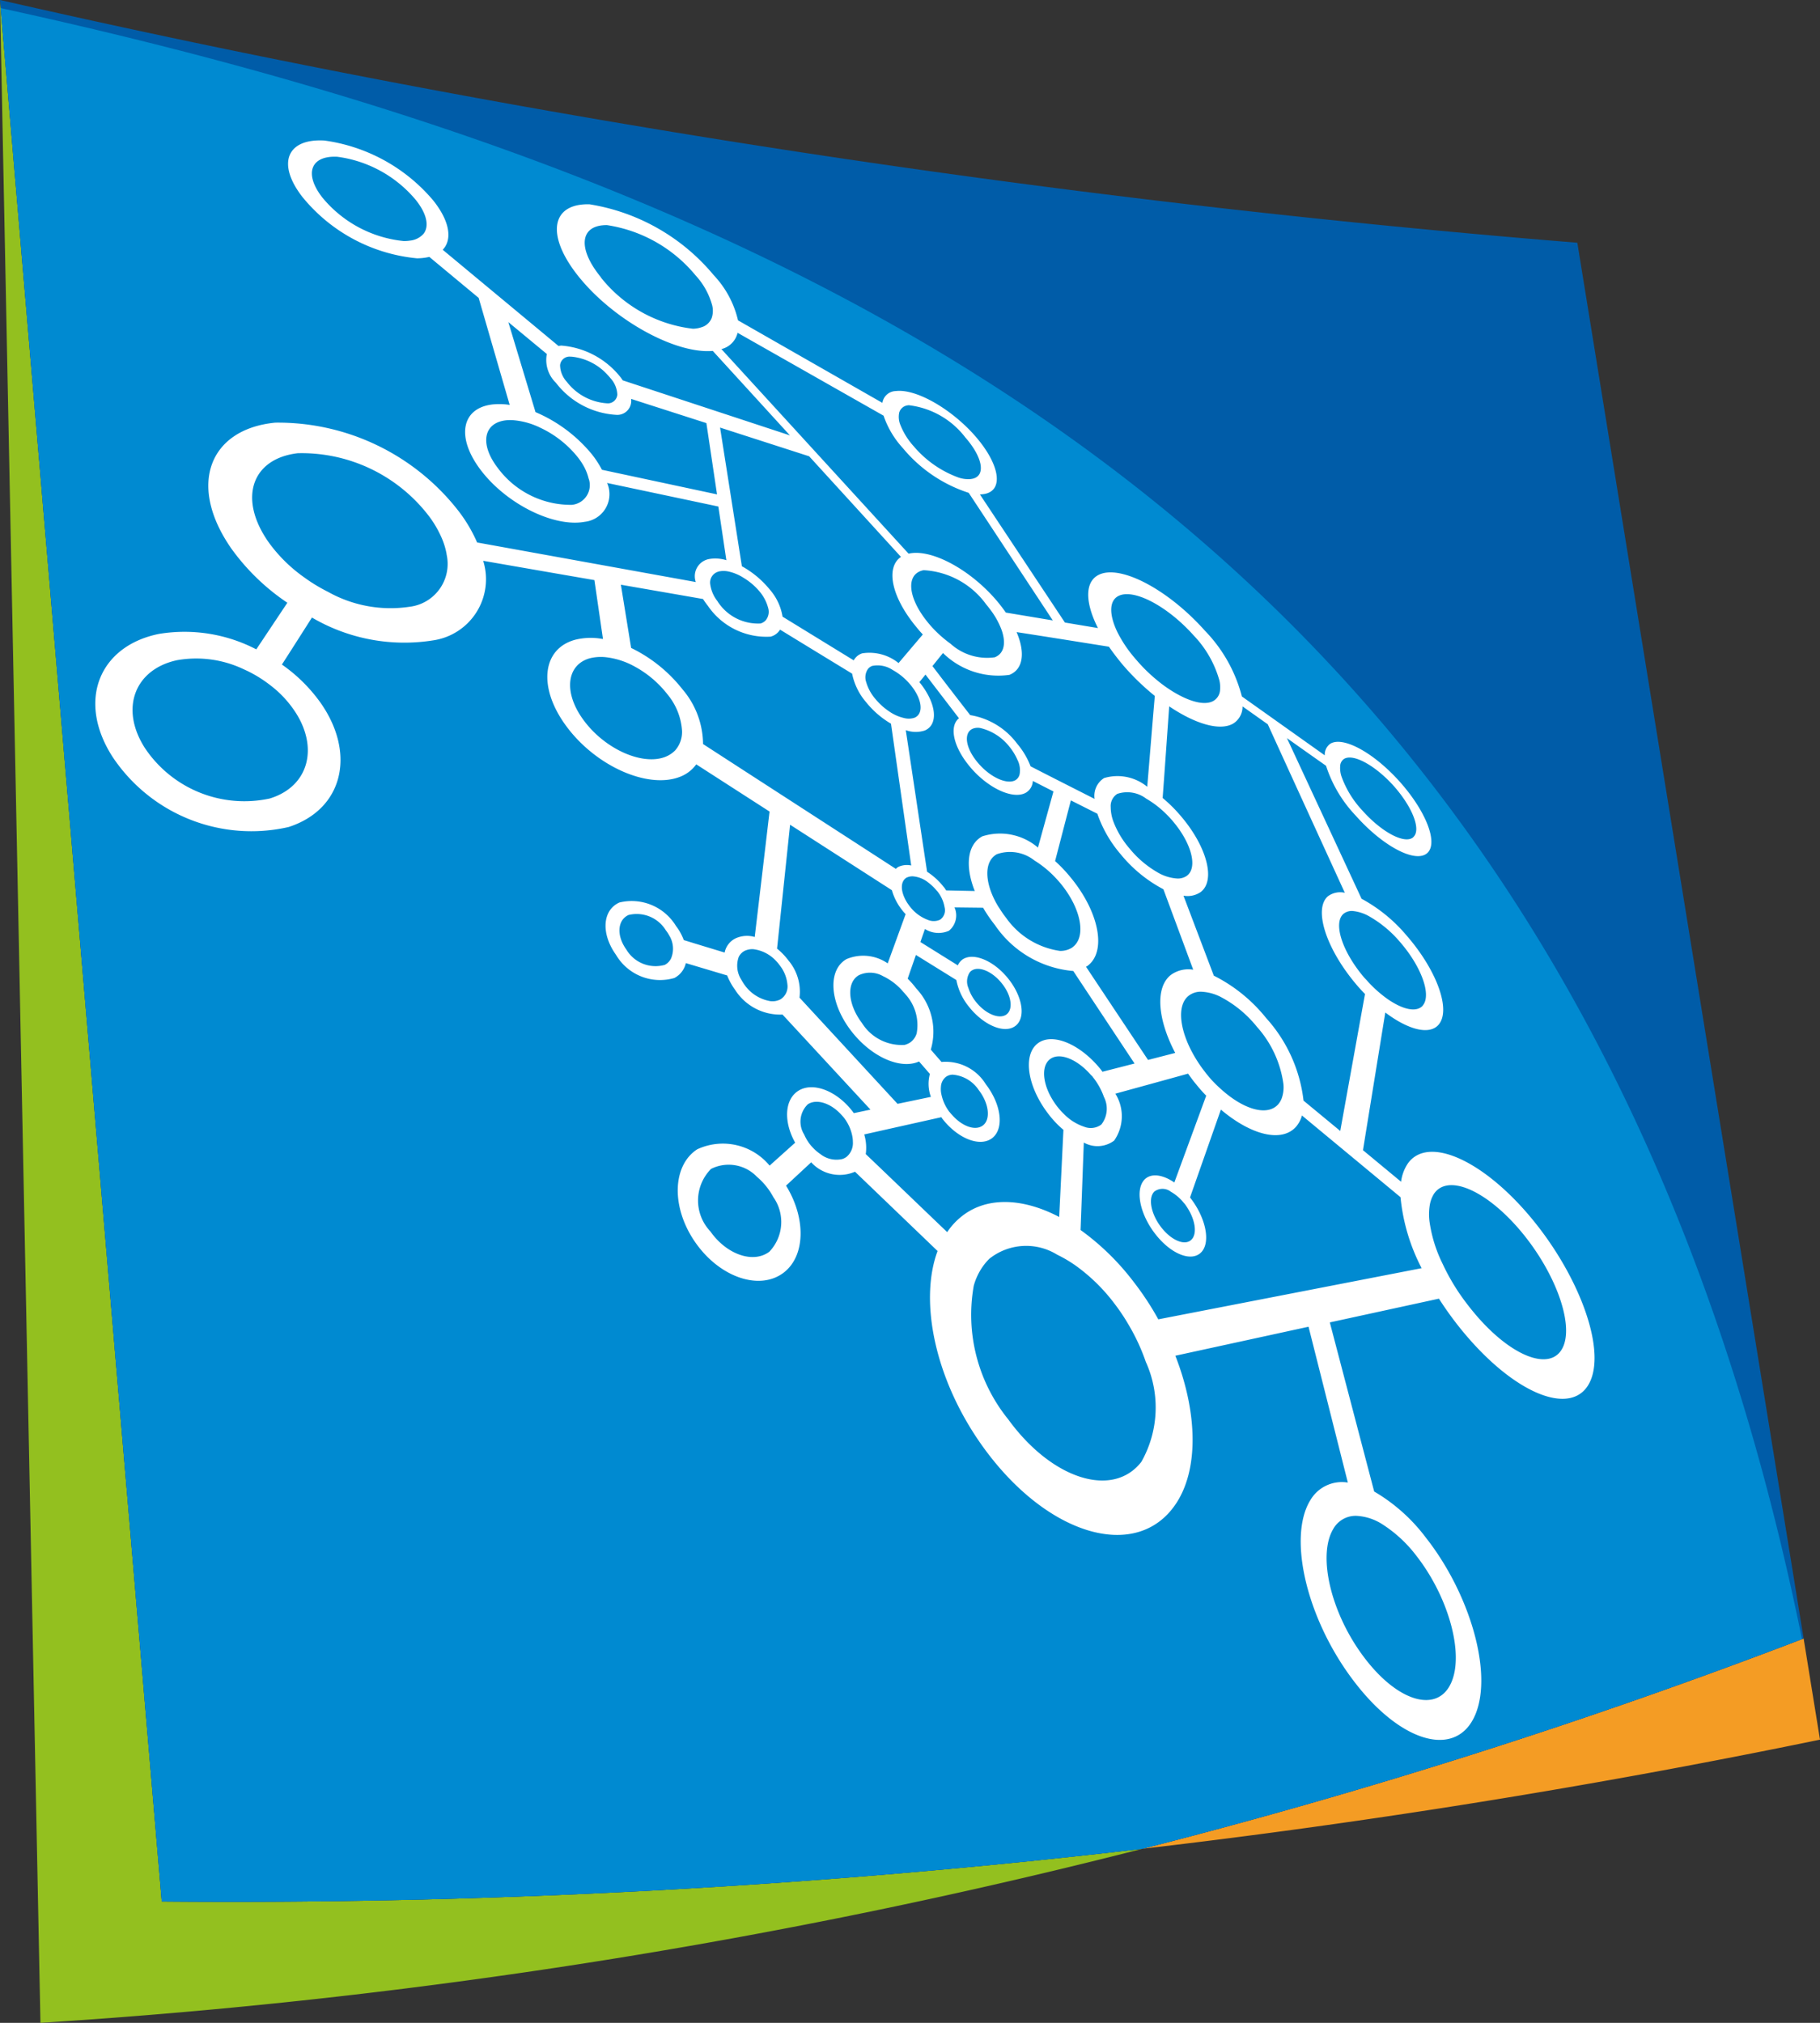 <svg xmlns="http://www.w3.org/2000/svg" width="72" height="80" viewBox="0 0 72 80"><rect x="0" y="0" width="72" height="80" fill="#333333" stroke="none"/><defs><style>.a{fill:#f49c24;}.b{fill:#93c01f;}.c{fill:#005ca8;}.d{fill:#008ad1;}.e{fill:#fff;}</style></defs><g transform="translate(-298.23 -21.125)"><path class="a" d="M341.985,49.425l-.648-4a236.773,236.773,0,0,1-26.16,8.317Q328.681,52.17,341.985,49.425Z" transform="translate(28.245 40.5)"/><path class="b" d="M304.63,96.325l-6.4-75.2,1.6,80a236.384,236.384,0,0,0,43.592-6.883A310.483,310.483,0,0,1,304.63,96.325Z" transform="translate(0 0)"/><path class="c" d="M343.422,94.242a236.768,236.768,0,0,0,26.16-8.317l-8.952-55.2a439.53,439.53,0,0,1-62.4-9.6l6.4,75.2A310.483,310.483,0,0,0,343.422,94.242Z" transform="translate(0 0)"/><g transform="translate(298.257 21.445)"><path class="d" d="M298.24,21.245l6.373,74.88a310.486,310.486,0,0,0,38.792-2.083A236.685,236.685,0,0,0,369.5,85.749C361.037,44.112,333.368,28.89,298.24,21.245Z" transform="translate(-298.24 -21.245)"/></g><path class="e" d="M348.487,47.078a.532.532,0,0,0-.208.451h0L345,45.2h0a5.825,5.825,0,0,0-1.467-2.605h0c-1.379-1.547-3.187-2.549-4.091-2.248h0c-.659.224-.68,1.072-.136,2.149h0L338,42.278h0l-3.363-5.067h0a1.3,1.3,0,0,0,.211-.024h0c.749-.168.552-1.2-.405-2.293h0c-.949-1.077-2.339-1.869-3.131-1.771h0a.547.547,0,0,0-.533.467h0l-5.712-3.264h0a3.883,3.883,0,0,0-.963-1.789h0a8.043,8.043,0,0,0-4.909-2.8h0c-1.536-.043-1.752,1.251-.389,2.912h0c1.389,1.693,3.781,3,5.24,2.888h0l.024,0h0l3.051,3.339h0L320.508,32.7h0c-.027-.04-.056-.083-.088-.123h0a3.312,3.312,0,0,0-2.347-1.253h0c-.037.005-.072.008-.107.016h0l-4.581-3.805h0c.389-.405.28-1.131-.379-1.955h0a6.852,6.852,0,0,0-4.3-2.365h0c-1.475-.088-1.9.9-.88,2.221h0a6.653,6.653,0,0,0,4.541,2.437h0a2.233,2.233,0,0,0,.488-.056h0l1.952,1.621h0l1.227,4.232h0a2.676,2.676,0,0,0-.648-.021h0c-1.253.125-1.5,1.288-.485,2.613h0c1.024,1.339,2.891,2.256,4.1,2.032h0a1.1,1.1,0,0,0,.888-1.536h0l4.4.931h0l.317,2.123h0a1.467,1.467,0,0,0-.7-.043h0a.691.691,0,0,0-.509.907h0l-8.651-1.565h0a5.9,5.9,0,0,0-.72-1.224h0a9.051,9.051,0,0,0-7.264-3.515h0c-2.613.253-3.491,2.469-1.736,4.984h0a8.677,8.677,0,0,0,2.213,2.139h0l-1.229,1.843h0a6.165,6.165,0,0,0-3.848-.611h0c-2.368.475-3.267,2.651-1.832,4.872h0a6.6,6.6,0,0,0,6.96,2.765h0c2.157-.7,2.667-2.9,1.272-4.9h0a6.285,6.285,0,0,0-1.539-1.525h0c.392-.605.8-1.251,1.189-1.859h0a7.224,7.224,0,0,0,4.811.9h0a2.443,2.443,0,0,0,1.963-3.144h0c1.413.245,2.957.515,4.4.763h0l.339,2.331h0a2.578,2.578,0,0,0-1.083.024h0c-1.32.344-1.512,1.883-.36,3.432h0c1.171,1.579,3.211,2.475,4.469,2h0a1.414,1.414,0,0,0,.664-.5h0l2.9,1.867h0c-.115.965-.413,3.507-.587,4.96h0a1.091,1.091,0,0,0-.771.061h0a.8.8,0,0,0-.419.555h0c-.5-.152-1.085-.328-1.616-.493h0a2.155,2.155,0,0,0-.312-.563h0a2.051,2.051,0,0,0-2.237-.923h0c-.669.3-.736,1.227-.133,2.069h0a2.022,2.022,0,0,0,2.307.917h0a.881.881,0,0,0,.456-.589h0l1.635.488h0a2.558,2.558,0,0,0,.317.573h0a2.112,2.112,0,0,0,1.872.973h0l3.48,3.76h0l-.659.139h0l-.024-.035h0c-.629-.845-1.6-1.224-2.184-.84h0c-.536.352-.571,1.224-.112,2.043h0l-1.011.907h0a2.4,2.4,0,0,0-2.867-.643h0c-.981.64-1.037,2.291-.075,3.675h0c.976,1.405,2.573,1.931,3.517,1.187h0c.856-.677.853-2.171.075-3.427h0c.341-.315.693-.643.995-.923h0a1.522,1.522,0,0,0,1.733.373h0l3.267,3.136h0c-.733,1.965-.12,5.083,1.8,7.749h0c2.52,3.493,6,4.512,7.563,2.341h0c1-1.384.92-3.712.043-5.949h0l5.269-1.147h0l1.555,6.163h0a1.445,1.445,0,0,0-1.485.7h0c-.891,1.448-.168,4.656,1.7,7.123h0c1.9,2.517,4.109,3.1,4.835,1.339h0c.685-1.661-.224-4.773-1.963-6.984h0a6.942,6.942,0,0,0-2.045-1.824h0l-1.755-6.688h0l4.317-.939h0a13.362,13.362,0,0,0,.928,1.277h0c2.117,2.573,4.427,3.44,5.067,1.968h0c.6-1.387-.533-4.315-2.445-6.557h0c-1.877-2.2-3.984-3.123-4.773-2.045h0a1.673,1.673,0,0,0-.275.733h0l-1.507-1.248h0l.883-5.445h0c.912.688,1.757.907,2.117.472h0c.491-.6-.1-2.173-1.28-3.523h0a6.141,6.141,0,0,0-1.776-1.448h0l-2.952-6.352h0c.541.384,1.069.757,1.547,1.093h0A5.153,5.153,0,0,0,349.5,49.91h0c1.1,1.237,2.384,1.9,2.84,1.48h0c.437-.411-.072-1.68-1.112-2.837h0C350.2,47.411,348.983,46.753,348.487,47.078ZM311.841,27.19a4.784,4.784,0,0,1-3.227-1.733h0c-.728-.944-.443-1.653.6-1.6h0a4.874,4.874,0,0,1,3.1,1.7h0c.448.557.541,1.048.315,1.344h0a.829.829,0,0,1-.541.272h0A1.459,1.459,0,0,1,311.841,27.19ZM307.5,45.737c1,1.451.605,3.024-.96,3.5h0a4.732,4.732,0,0,1-4.923-1.976h0c-1.021-1.565-.427-3.128,1.251-3.493h0a4.363,4.363,0,0,1,2.627.349h0a5.033,5.033,0,0,1,1.027.608h0A4.289,4.289,0,0,1,307.5,45.737Zm6.037-6.16a1.707,1.707,0,0,1-1.467,2.077h0a5.051,5.051,0,0,1-3.216-.587h0a6.675,6.675,0,0,1-.949-.576h0a5.981,5.981,0,0,1-1.4-1.379h0c-1.232-1.744-.672-3.317,1.144-3.531h0a6.338,6.338,0,0,1,5.195,2.493h0a4.173,4.173,0,0,1,.461.771h0A2.893,2.893,0,0,1,313.54,39.577Zm8.629,16.24a1.343,1.343,0,0,1-1.515-.605h0c-.4-.555-.355-1.165.083-1.368h0a1.353,1.353,0,0,1,1.48.608h0a1.235,1.235,0,0,1,.131.2h0a.991.991,0,0,1,.072.912h0A.569.569,0,0,1,322.169,55.817ZM353.284,84.2c-.533,1.216-2.093.789-3.432-.976h0c-1.323-1.736-1.864-4.024-1.245-5.085h0a1.016,1.016,0,0,1,.92-.533h0a2.1,2.1,0,0,1,1.051.347h0a5.228,5.228,0,0,1,1.325,1.232h0C353.161,80.793,353.8,83.035,353.284,84.2ZM340.06,42.625c-.331-.709-.312-1.269.123-1.427h0c.635-.229,1.925.483,2.912,1.592h0a4.206,4.206,0,0,1,1.019,1.789h0a1.222,1.222,0,0,1,.021.387h0a.532.532,0,0,1-.275.419h0c-.365.192-1.005,0-1.693-.443h0a5.364,5.364,0,0,1-.557-.413h0a6.34,6.34,0,0,1-.765-.752h0c-.128-.144-.24-.283-.344-.424h0A4.994,4.994,0,0,1,340.06,42.625Zm-.32.608c.173.248.371.509.592.768h0a9.743,9.743,0,0,0,1.224,1.179h0c-.1,1.149-.211,2.544-.3,3.592h0a1.853,1.853,0,0,0-1.707-.344h0a.829.829,0,0,0-.376.824h0c-.829-.421-1.779-.9-2.531-1.288h0a3.112,3.112,0,0,0-.536-.9h0a2.889,2.889,0,0,0-1.853-1.125h0c-.544-.7-1.16-1.5-1.493-1.939h0c.139-.176.28-.349.416-.517h0a3.129,3.129,0,0,0,2.627.864h0c.557-.221.627-.893.285-1.691h0C337.2,42.827,338.583,43.049,339.74,43.233Zm4.069,17.141c-.067-.075-.133-.155-.2-.235h0c-.048-.061-.093-.123-.141-.184h0a5.341,5.341,0,0,1-.5-.808h0c-.451-.909-.509-1.749-.085-2.1h0a.773.773,0,0,1,.525-.168h0a1.866,1.866,0,0,1,.819.24h0a4.531,4.531,0,0,1,1.368,1.147h0a4.25,4.25,0,0,1,1.048,2.259h0a1.309,1.309,0,0,1-.069.576h0a.812.812,0,0,1-.149.243h0c-.4.427-1.219.227-2.032-.427h0A5.679,5.679,0,0,1,343.809,60.374Zm-1.619-4.16c-.629.5-.528,1.749.173,3.085h0l-1.075.277h0c-.552-.829-1.573-2.36-2.453-3.685h0l.048-.027h0c.781-.565.472-2.133-.653-3.5h0a5.78,5.78,0,0,0-.619-.653h0c.248-.955.523-2.011.624-2.4h0l1.048.528h0a4.917,4.917,0,0,0,.92,1.6h0a5.471,5.471,0,0,0,1.693,1.387h0l1.179,3.181h0A1.18,1.18,0,0,0,342.191,56.214Zm-9.251-3.325a1.37,1.37,0,0,1,.3.651h0a.454.454,0,0,1-.176.488h0a.594.594,0,0,1-.48.011h0a1.606,1.606,0,0,1-.723-.539h0a.309.309,0,0,1-.035-.048h0a1.454,1.454,0,0,1-.16-.264h0c-.176-.365-.155-.7.083-.829h0l.059-.021h0a.557.557,0,0,1,.168-.024h0a1.116,1.116,0,0,1,.632.256h0a1.923,1.923,0,0,1,.312.3h0Zm-.392-.755c-.205-1.349-.6-4-.843-5.6h0a1.156,1.156,0,0,0,.752.013h0c.56-.24.456-1.093-.213-1.912h0c.077-.1.16-.195.24-.3h0l1.325,1.728h0c-.387.309-.235,1.1.4,1.877h0c.7.864,1.712,1.347,2.229,1.077h0a.562.562,0,0,0,.293-.475h0l.816.416h0l-.613,2.219h0a2.31,2.31,0,0,0-2.2-.445h0c-.6.323-.691,1.179-.3,2.163h0c-.408-.008-.805-.016-1.131-.024h0c-.035-.048-.061-.1-.1-.139h0A2.683,2.683,0,0,0,332.548,52.134Zm-2.061-6.853a1.772,1.772,0,0,1-.347-.645h0a.578.578,0,0,1,.064-.515h0a.371.371,0,0,1,.173-.128h0a1.073,1.073,0,0,1,.808.16h0a2.465,2.465,0,0,1,.717.6h0c.045.053.083.109.12.16h0c.341.5.368.989.024,1.131h0a.727.727,0,0,1-.416.008h0a1.677,1.677,0,0,1-.581-.259h0A2.526,2.526,0,0,1,330.487,45.281Zm5.632,2.419a.9.9,0,0,1,.088.584h0a.358.358,0,0,1-.181.237h0c-.352.173-1.024-.152-1.493-.728h0c-.395-.477-.509-.965-.325-1.205h0a.363.363,0,0,1,.136-.107h0a.532.532,0,0,1,.309-.032h0a2.075,2.075,0,0,1,1.16.749h0A2.292,2.292,0,0,1,336.119,47.7Zm-.72,5.864a3.426,3.426,0,0,1-.325-.648h0c-.245-.672-.179-1.248.235-1.477h0a1.559,1.559,0,0,1,1.485.248h0a4.14,4.14,0,0,1,.685.533h0a5.014,5.014,0,0,1,.36.389h0c.8.979,1.016,2.088.475,2.5h0l-.021.019h0a.865.865,0,0,1-.488.136h0a3.152,3.152,0,0,1-2.125-1.3h0A4.146,4.146,0,0,1,335.4,53.563Zm6.869-3.432c.747.877,1,1.851.547,2.168h0a.618.618,0,0,1-.384.1h0a1.744,1.744,0,0,1-.789-.256h0a3.993,3.993,0,0,1-1.083-.928h0a3.581,3.581,0,0,1-.632-1.045h0a1.682,1.682,0,0,1-.115-.592h0a.572.572,0,0,1,.259-.525h0a1.241,1.241,0,0,1,1.147.189h0a3.831,3.831,0,0,1,.616.445h0A4.646,4.646,0,0,1,342.268,50.131ZM332.6,42.3c-.691-.829-.864-1.635-.483-1.96h0a.62.62,0,0,1,.224-.117h0a.612.612,0,0,1,.075-.016h0a3.273,3.273,0,0,1,2.464,1.347h0c.064.077.12.149.179.227h0a3.144,3.144,0,0,1,.429.771h0c.189.523.117.949-.264,1.1h0a2.157,2.157,0,0,1-1.749-.536h0a4.87,4.87,0,0,1-.792-.717h0Zm-.792-8.619a3.3,3.3,0,0,1,2.251,1.275h0c.691.789.824,1.525.275,1.637h0a.788.788,0,0,1-.093.013h0a1.207,1.207,0,0,1-.445-.061h0a4.2,4.2,0,0,1-1.779-1.24h0a2.773,2.773,0,0,1-.52-.827h0a.83.83,0,0,1-.051-.512h0A.4.4,0,0,1,331.8,33.686Zm-12.16-5.053c-.957-1.163-.829-2.083.24-2.067h0a5.63,5.63,0,0,1,3.5,1.987h0a2.841,2.841,0,0,1,.659,1.192h0a.892.892,0,0,1-.021.493h0a.616.616,0,0,1-.4.365h0a1.081,1.081,0,0,1-.309.059h0a.229.229,0,0,1-.043,0h0A5.457,5.457,0,0,1,319.644,28.633Zm5.405,2.192,5.773,3.277h0a3.622,3.622,0,0,0,.763,1.283h0a5.629,5.629,0,0,0,2.605,1.768h0l3.325,5.045h0l-1.856-.309h0c-.109-.155-.229-.315-.36-.469h0c-1.061-1.245-2.6-2.069-3.488-1.861h0l-7.405-8.091h0A.869.869,0,0,0,325.049,30.825Zm-6.557.944a2.219,2.219,0,0,1,1.419.728h0a1.386,1.386,0,0,1,.1.115h0a1.019,1.019,0,0,1,.277.653h0a.373.373,0,0,1-.379.349h0a2.179,2.179,0,0,1-1.616-.848h0a1,1,0,0,1-.269-.664h0a.376.376,0,0,1,.4-.336h0Zm.669,4.835a.783.783,0,0,1-.675,1.024h0a3.594,3.594,0,0,1-2.928-1.461h0c-.725-.944-.563-1.784.328-1.883h0a1.679,1.679,0,0,1,.328,0h0a2.983,2.983,0,0,1,1.021.291h0a4.169,4.169,0,0,1,1.475,1.152h0a2.744,2.744,0,0,1,.243.357h0A1.932,1.932,0,0,1,319.161,36.6Zm.52-.363a3.934,3.934,0,0,0-.389-.6h0a5.83,5.83,0,0,0-2.24-1.68h0l-1.075-3.56h0l1.523,1.261h0a1.253,1.253,0,0,0,.36,1.139h0a3.241,3.241,0,0,0,2.421,1.269h0a.551.551,0,0,0,.552-.632h0l2.979.957h0l.421,2.819h0Zm4.672-1.669,3.525,1.136h0l3.632,3.979h0c-.608.411-.392,1.571.611,2.776h0c.08.1.165.2.253.291h0l-.96,1.131h0a1.834,1.834,0,0,0-1.44-.384h0a.588.588,0,0,0-.333.277h0l-2.816-1.728h0a2.161,2.161,0,0,0-.509-1.077h0a3.783,3.783,0,0,0-1.1-.917h0Zm-.051,5.691a.905.905,0,0,1,.379,0h0a1.825,1.825,0,0,1,.605.253h0a2.5,2.5,0,0,1,.645.557h0a1.657,1.657,0,0,1,.323.627h0a.532.532,0,0,1-.1.5h0a.452.452,0,0,1-.2.12h0a1.9,1.9,0,0,1-1.661-.816h0a.568.568,0,0,1-.043-.067h0a1.375,1.375,0,0,1-.285-.661h0A.447.447,0,0,1,324.3,40.262ZM322.164,47.6c-.907.328-2.355-.32-3.189-1.44h0c-.827-1.1-.7-2.211.229-2.469h0a1.8,1.8,0,0,1,.627-.043h0a3.05,3.05,0,0,1,1.125.357h0a4.137,4.137,0,0,1,1.317,1.109h0a2.509,2.509,0,0,1,.579,1.437h0a1.1,1.1,0,0,1-.277.789h0A1.138,1.138,0,0,1,322.164,47.6Zm1.52-.512a3.37,3.37,0,0,0-.808-2.163h0a5.8,5.8,0,0,0-2.037-1.643h0c-.149-.917-.309-1.9-.405-2.5h0c1.272.221,2.413.419,3.248.565h0c.059.091.123.181.195.272h0a2.8,2.8,0,0,0,2.48,1.216h0a.613.613,0,0,0,.373-.277h0c.88.539,1.971,1.205,2.851,1.741h0a2.464,2.464,0,0,0,.549,1.123h0a3.586,3.586,0,0,0,.989.856h0l.8,5.608h0a.8.8,0,0,0-.5.051h0a.379.379,0,0,0-.107.083h0C329.535,50.867,326.079,48.635,323.684,47.083Zm1.637,9.512a2.265,2.265,0,0,1-.125-.2h0a1.027,1.027,0,0,1-.1-.9h0a.549.549,0,0,1,.227-.235h0a.7.7,0,0,1,.349-.069h0a1.468,1.468,0,0,1,.9.464h0a1.6,1.6,0,0,1,.149.179h0a1.432,1.432,0,0,1,.3.749h0a.6.6,0,0,1-.269.589h0a.68.68,0,0,1-.416.072h0A1.568,1.568,0,0,1,325.321,56.6Zm2.179.512a1.916,1.916,0,0,0-.437-1.469h0a2.6,2.6,0,0,0-.451-.469h0l.515-4.9h0l4.027,2.589h0a2.252,2.252,0,0,0,.416.8h0c.037.053.085.1.128.147h0l-.709,1.947h0a1.7,1.7,0,0,0-1.632-.168h0c-.741.427-.68,1.688.163,2.808h0c.8,1.059,1.976,1.573,2.709,1.24h0l.429.493h0a1.487,1.487,0,0,0,.04.907h0l-1.32.275h0Zm5.939,4.531a1.733,1.733,0,0,1-.323-.693h0a.92.92,0,0,1-.021-.315h0a.531.531,0,0,1,.2-.392h0a.477.477,0,0,1,.261-.085h0a1.368,1.368,0,0,1,1.035.611h0c.4.517.48,1.147.171,1.392h0c-.3.235-.827.045-1.227-.411h0A1.179,1.179,0,0,1,333.439,61.638ZM331.708,57a1.8,1.8,0,0,1,.427,1.525h0a.68.68,0,0,1-.261.363h0a.809.809,0,0,1-.213.093h0a1.852,1.852,0,0,1-1.693-.869h0c-.565-.747-.616-1.595-.125-1.885h0a1.033,1.033,0,0,1,.96.035h0a2.37,2.37,0,0,1,.8.619h0A1.481,1.481,0,0,1,331.708,57Zm-3.395,6.291a1.917,1.917,0,0,1-.435-.424h0a1.848,1.848,0,0,1-.195-.344h0a.956.956,0,0,1,.144-1.192h0c.355-.237.939-.037,1.355.443h0a1.23,1.23,0,0,1,.093.109h0a1.727,1.727,0,0,1,.32.741h0a1.138,1.138,0,0,1,.016.187h0a.709.709,0,0,1-.253.6h0a.538.538,0,0,1-.171.085h0A1.024,1.024,0,0,1,328.313,63.289Zm-2,3.864c-.632.485-1.693.125-2.341-.8h0A1.774,1.774,0,0,1,324,63.886h0a1.546,1.546,0,0,1,1.813.309h0a2.776,2.776,0,0,1,.461.5h0a2.746,2.746,0,0,1,.192.309h0A1.7,1.7,0,0,1,326.313,67.153Zm3.808-3.856a1.828,1.828,0,0,0-.061-.776h0c.923-.208,2.168-.485,3.053-.683h0l.019.037h0c.624.819,1.528,1.168,2.005.779h0c.467-.384.341-1.328-.264-2.115h0a1.864,1.864,0,0,0-1.755-.885h0c-.139-.16-.283-.323-.424-.488h0a2.5,2.5,0,0,0-.581-2.424h0a3.321,3.321,0,0,0-.333-.381h0c.1-.3.216-.621.325-.939h0l1.6.992h0a2.374,2.374,0,0,0,.485,1.04h0c.581.744,1.411,1.1,1.845.779h0c.424-.312.3-1.144-.267-1.861h0c-.56-.709-1.365-1.059-1.805-.781h0a.575.575,0,0,0-.2.243h0l-1.48-.923h0c.061-.179.123-.355.179-.515h0a1.013,1.013,0,0,0,.949.069h0a.782.782,0,0,0,.221-.923h0l1.131.013h0a5.641,5.641,0,0,0,.467.683h0a4.176,4.176,0,0,0,3.1,1.819h0l2.424,3.659h0l-1.269.325h0c-.016-.019-.032-.045-.048-.067h0c-.813-1.024-1.933-1.5-2.515-1.053h0c-.595.459-.413,1.715.435,2.805h0a3.89,3.89,0,0,0,.584.613h0c-.048.971-.107,2.211-.168,3.445h0c-1.467-.768-2.939-.827-3.947.051h0a2.643,2.643,0,0,0-.483.549h0C332.164,65.259,330.985,64.123,330.121,63.3Zm4.051-6.592a.656.656,0,0,1,.056-.584h0a.261.261,0,0,1,.088-.083h0c.285-.189.821.04,1.195.517h0c.376.469.453,1.021.171,1.224h0c-.285.2-.832-.027-1.213-.515h0A1.681,1.681,0,0,1,334.172,56.7Zm4.933,3.547a2.684,2.684,0,0,1,.437.784h0a1.019,1.019,0,0,1-.1,1.091h0a.7.7,0,0,1-.675.091h0a1.992,1.992,0,0,1-.8-.5h0a2.7,2.7,0,0,1-.261-.288h0c-.568-.725-.7-1.571-.3-1.883h0c.371-.291,1.077-.008,1.619.619h0C339.052,60.193,339.081,60.217,339.105,60.251ZM341.2,71.518a4.362,4.362,0,0,1-.176,3.952h0c-1.123,1.448-3.531.707-5.267-1.68h0a6.568,6.568,0,0,1-1.363-5.288h0a2.485,2.485,0,0,1,.357-.757h0a2.144,2.144,0,0,1,.267-.312h0a2.334,2.334,0,0,1,2.675-.155h0a5.16,5.16,0,0,1,.869.533h0a7.1,7.1,0,0,1,1.392,1.395h0a7.93,7.93,0,0,1,.571.853h0A7.965,7.965,0,0,1,341.2,71.518Zm11.4-6.648c.544-.8,2.051-.149,3.4,1.437h0c1.368,1.608,2.147,3.68,1.7,4.632h0c-.469.995-2.077.379-3.544-1.4h0c-.192-.232-.371-.469-.539-.712h0a8.425,8.425,0,0,1-.672-1.181h0a5.481,5.481,0,0,1-.525-1.7h0a2.3,2.3,0,0,1,.013-.627h0A1.224,1.224,0,0,1,352.6,64.87Zm-.485,2.941-10.421,2.024h0a11.282,11.282,0,0,0-.968-1.472h0a9.939,9.939,0,0,0-2.107-2.061h0c.048-1.293.093-2.533.128-3.459h0a1.1,1.1,0,0,0,1.2-.077h0a1.684,1.684,0,0,0,.048-1.856h0c.835-.229,1.944-.533,2.877-.792h0c.1.139.2.283.317.419h0a5.925,5.925,0,0,0,.4.453h0l-1.261,3.432h0c-.453-.309-.909-.381-1.171-.123h0c-.389.389-.205,1.363.421,2.165h0c.632.811,1.456,1.123,1.832.7h0c.363-.413.149-1.376-.461-2.149h0l1.221-3.475h0c1.187,1.005,2.4,1.317,2.971.68h0a1.125,1.125,0,0,0,.235-.448h0l3.9,3.232h0A7.663,7.663,0,0,0,352.111,67.811Zm-9.395-2.565a1.2,1.2,0,0,1,.1.139h0c.325.483.421,1.035.2,1.283h0c-.245.275-.784.067-1.2-.459h0c-.413-.525-.541-1.168-.283-1.427h0a.535.535,0,0,1,.651.005h0A1.8,1.8,0,0,1,342.716,65.246Zm9.437-7.819c-.251.283-.795.157-1.4-.264h0a4.859,4.859,0,0,1-.792-.709h0c-.037-.043-.077-.083-.115-.123h0c-.877-1.024-1.245-2.157-.837-2.528h0a.52.52,0,0,1,.392-.115h0a1.636,1.636,0,0,1,.664.227h0a4.525,4.525,0,0,1,1.181.989h0C352.1,55.878,352.513,57.011,352.153,57.427Zm-3.08-4.461a.821.821,0,0,0-.672.136h0c-.581.5-.08,2.088,1.157,3.531h0c.1.117.205.229.309.336h0c-.312,1.717-.8,4.427-.979,5.416h0l-1.453-1.2h0a5.859,5.859,0,0,0-1.48-3.267h0a6.222,6.222,0,0,0-2.069-1.675h0l-1.2-3.163h0a.92.92,0,0,0,.669-.136h0c.621-.451.259-1.805-.773-3.013h0a5.869,5.869,0,0,0-.72-.715h0c.083-1.125.181-2.52.259-3.624h0c1.027.693,1.995.984,2.525.685h0a.786.786,0,0,0,.376-.683h0l1,.709h0C346.388,47.1,347.953,50.521,349.073,52.966Zm2.707-2.2c-.328.291-1.24-.181-2.021-1.059h0a3.887,3.887,0,0,1-.821-1.339h0a1.036,1.036,0,0,1-.053-.411h0a.357.357,0,0,1,.139-.277h0c.352-.243,1.232.232,1.976,1.056h0C351.745,49.569,352.105,50.478,351.78,50.763Z" transform="translate(2.359 3.468)"/></g></svg>